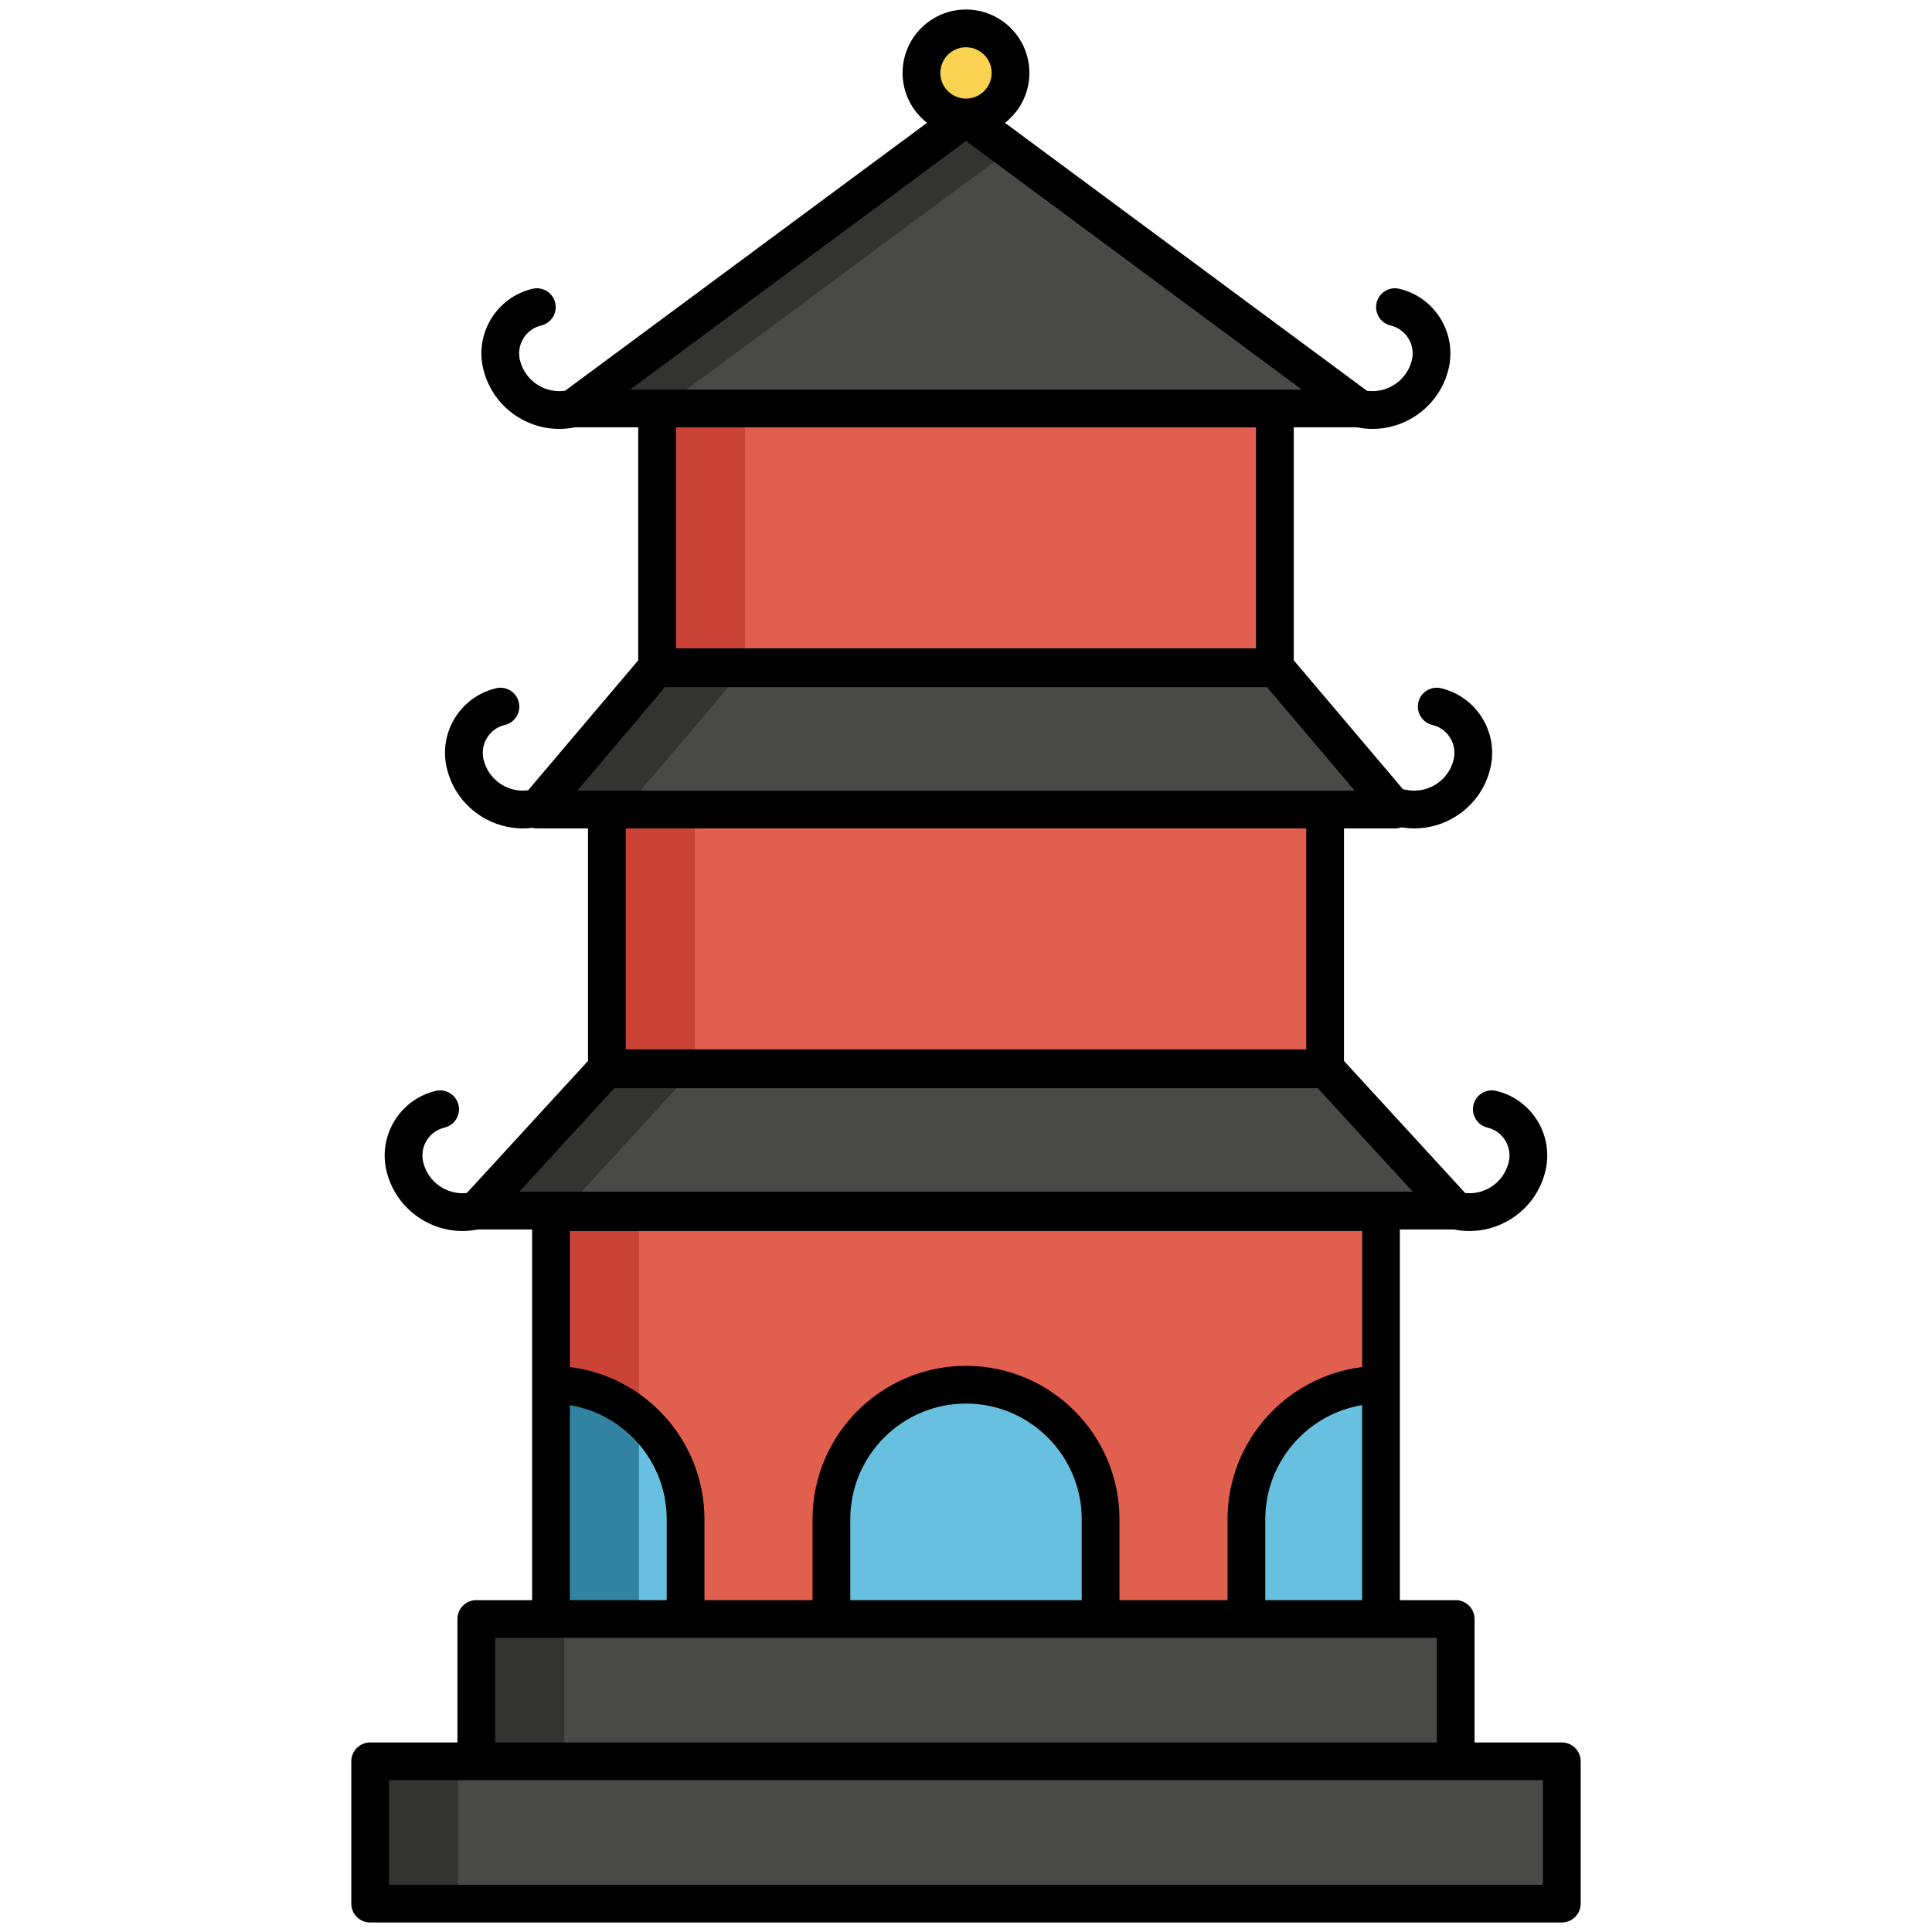 <svg enable-background="new 0 0 512 512" height="512" viewBox="0 0 512 512" width="512" xmlns="http://www.w3.org/2000/svg"><g id="Layer_2"><g><g><path d="m98.099 466.765h315.801v37.711h-315.801z" fill="#494a47"/><path d="m98.099 466.765h23.309v37.711h-23.309z" fill="#333331"/><path d="m126.228 429.054h259.544v37.711h-259.544z" fill="#494a47"/><path d="m126.228 429.054h23.309v37.711h-23.309z" fill="#333331"/><path d="m385.772 320.819h-259.544l34.599-37.711h190.346z" fill="#494a47"/><path d="m160.827 283.108-34.599 37.711h23.308l34.599-37.711z" fill="#333331"/><path d="m369.805 214.533h-227.61l31.946-37.711h163.718z" fill="#494a47"/><path d="m174.141 176.822-31.946 37.711h23.33l31.946-37.711z" fill="#333331"/><path d="m360.176 108.248h-208.352l104.176-77.117z" fill="#494a47"/><path d="m256 31.131-104.176 77.117h23.343l92.504-68.477z" fill="#333331"/><path d="m146.019 321.234h219.963v107.821h-219.963z" fill="#e15f4f"/><path d="m146.019 321.234h23.309v107.821h-23.309z" fill="#ca4336"/><path d="m160.827 214.257h190.347v69.127h-190.347z" fill="#e15f4f"/><path d="m160.827 214.257h23.309v69.127h-23.309z" fill="#ca4336"/><path d="m174.141 108.248h163.718v68.851h-163.718z" fill="#e15f4f"/><path d="m174.141 108.248h23.33v68.851h-23.33z" fill="#ca4336"/><circle cx="256" cy="19.327" fill="#f8d250" r="11.804"/><g fill="#68c0e0"><path d="m291.67 429.054h-71.34v-26.422c0-19.7 15.97-35.67 35.67-35.67 19.7 0 35.67 15.97 35.67 35.67z"/><path d="m365.981 366.963c-19.7 0-35.67 15.97-35.67 35.67v26.422h35.67z"/><path d="m146.019 366.963v62.092h35.67v-26.422c-.001-19.7-15.971-35.67-35.67-35.67z"/></g><path d="m146.019 366.963v62.092h23.309v-53.41c-6.253-5.405-14.396-8.682-23.309-8.682z" fill="#3282a1"/></g><g><path d="m413.9 461.765h-23.128v-32.711c0-2.761-2.238-5-5-5h-14.791v-57.092-41.144h14.336c1.366.274 2.739.419 4.105.419 3.802 0 7.539-1.052 10.854-3.099 4.715-2.91 8.014-7.481 9.289-12.872 2.234-9.439-3.628-18.937-13.067-21.171-2.687-.638-5.381 1.027-6.017 3.714-.637 2.687 1.026 5.381 3.714 6.017 4.073.964 6.604 5.063 5.64 9.137-.661 2.792-2.369 5.159-4.811 6.666-2.041 1.26-4.389 1.781-6.737 1.535l-32.114-35.003v-61.629h13.632c.563 0 1.107-.104 1.622-.281 1.132.188 2.267.286 3.397.286 3.802 0 7.539-1.052 10.854-3.099 4.715-2.91 8.014-7.481 9.289-12.872 2.234-9.439-3.627-18.936-13.065-21.171-2.688-.636-5.382 1.027-6.018 3.714-.637 2.687 1.026 5.381 3.713 6.017 4.074.964 6.604 5.063 5.64 9.137-.661 2.792-2.369 5.159-4.811 6.666-2.441 1.507-5.321 1.973-8.115 1.312-.164-.039-.327-.043-.491-.065l-28.961-34.187v-61.741h16.76c1.373.277 2.744.42 4.098.42 9.392 0 17.926-6.437 20.182-15.965 2.234-9.44-3.628-18.937-13.067-21.171-2.689-.639-5.382 1.027-6.017 3.714-.637 2.687 1.026 5.381 3.714 6.017 4.073.964 6.604 5.063 5.64 9.136-1.287 5.428-6.508 8.912-11.919 8.163l-95.922-71.007c3.934-3.078 6.477-7.857 6.477-13.228 0-9.266-7.538-16.804-16.804-16.804s-16.804 7.538-16.804 16.804c0 5.371 2.542 10.149 6.477 13.228l-95.908 70.997c-2.491.363-5.006-.149-7.173-1.487-2.441-1.507-4.149-3.874-4.811-6.666-.964-4.074 1.565-8.172 5.639-9.137 2.688-.636 4.351-3.33 3.714-6.017-.636-2.686-3.329-4.352-6.017-3.714-9.439 2.234-15.301 11.731-13.066 21.171 1.275 5.391 4.574 9.963 9.289 12.872 3.316 2.047 7.053 3.099 10.854 3.099 1.376 0 2.76-.147 4.137-.426h16.81v61.741l-29.186 34.453c-2.433.316-4.885-.204-7.004-1.512-2.441-1.507-4.149-3.874-4.811-6.666-.467-1.973-.138-4.01.927-5.736s2.739-2.933 4.712-3.4c2.688-.636 4.351-3.33 3.714-6.017-.635-2.686-3.33-4.352-6.017-3.714-4.573 1.083-8.45 3.881-10.919 7.879-2.468 3.999-3.23 8.719-2.147 13.292 1.275 5.391 4.574 9.962 9.288 12.872 3.316 2.047 7.054 3.099 10.854 3.099.827 0 1.657-.052 2.486-.152.375.089.76.148 1.157.148h13.632v61.629l-32.112 35c-5.288.552-10.306-2.89-11.564-8.198-.964-4.074 1.566-8.172 5.64-9.137 2.688-.636 4.351-3.33 3.714-6.017-.636-2.687-3.33-4.352-6.017-3.714-9.439 2.234-15.302 11.731-13.067 21.171 2.256 9.529 10.789 15.965 20.182 15.965 1.342 0 2.704-.141 4.066-.414h14.351v41.144 57.092h-14.791c-2.762 0-5 2.239-5 5v32.711h-23.13c-2.762 0-5 2.239-5 5v37.711c0 2.761 2.238 5 5 5h315.8c2.762 0 5-2.239 5-5v-37.711c0-2.762-2.238-5.001-5-5.001zm-157.9-449.242c3.752 0 6.804 3.052 6.804 6.804s-3.052 6.804-6.804 6.804-6.804-3.052-6.804-6.804 3.052-6.804 6.804-6.804zm-89.018 90.725 89.018-65.896 89.018 65.896zm165.877 10v58.575h-153.718v-58.575zm-179.876 96.285 23.241-27.435h159.551l23.241 27.435zm193.191 10v58.575h-180.348v-58.575zm-208.573 96.286 25.17-27.435h186.458l25.17 27.435zm187.711 86.813v21.422h-28.642v-21.422c0-22.425-18.244-40.67-40.67-40.67s-40.67 18.244-40.67 40.67v21.422h-28.642v-21.422c0-20.732-15.596-37.878-35.67-40.351v-36.047h209.963v36.047c-20.073 2.474-35.669 19.62-35.669 40.351zm35.669-30.262v51.684h-25.67v-21.422c.001-15.209 11.128-27.868 25.67-30.262zm-74.311 30.262v21.422h-61.34v-21.422c0-16.911 13.759-30.67 30.67-30.67s30.67 13.759 30.67 30.67zm-109.982 0v21.422h-25.67v-51.684c14.543 2.394 25.67 15.053 25.67 30.262zm-45.46 31.422h249.545v27.711h-249.545zm277.672 65.422h-305.8v-27.711h305.8z"/></g></g></g></svg>